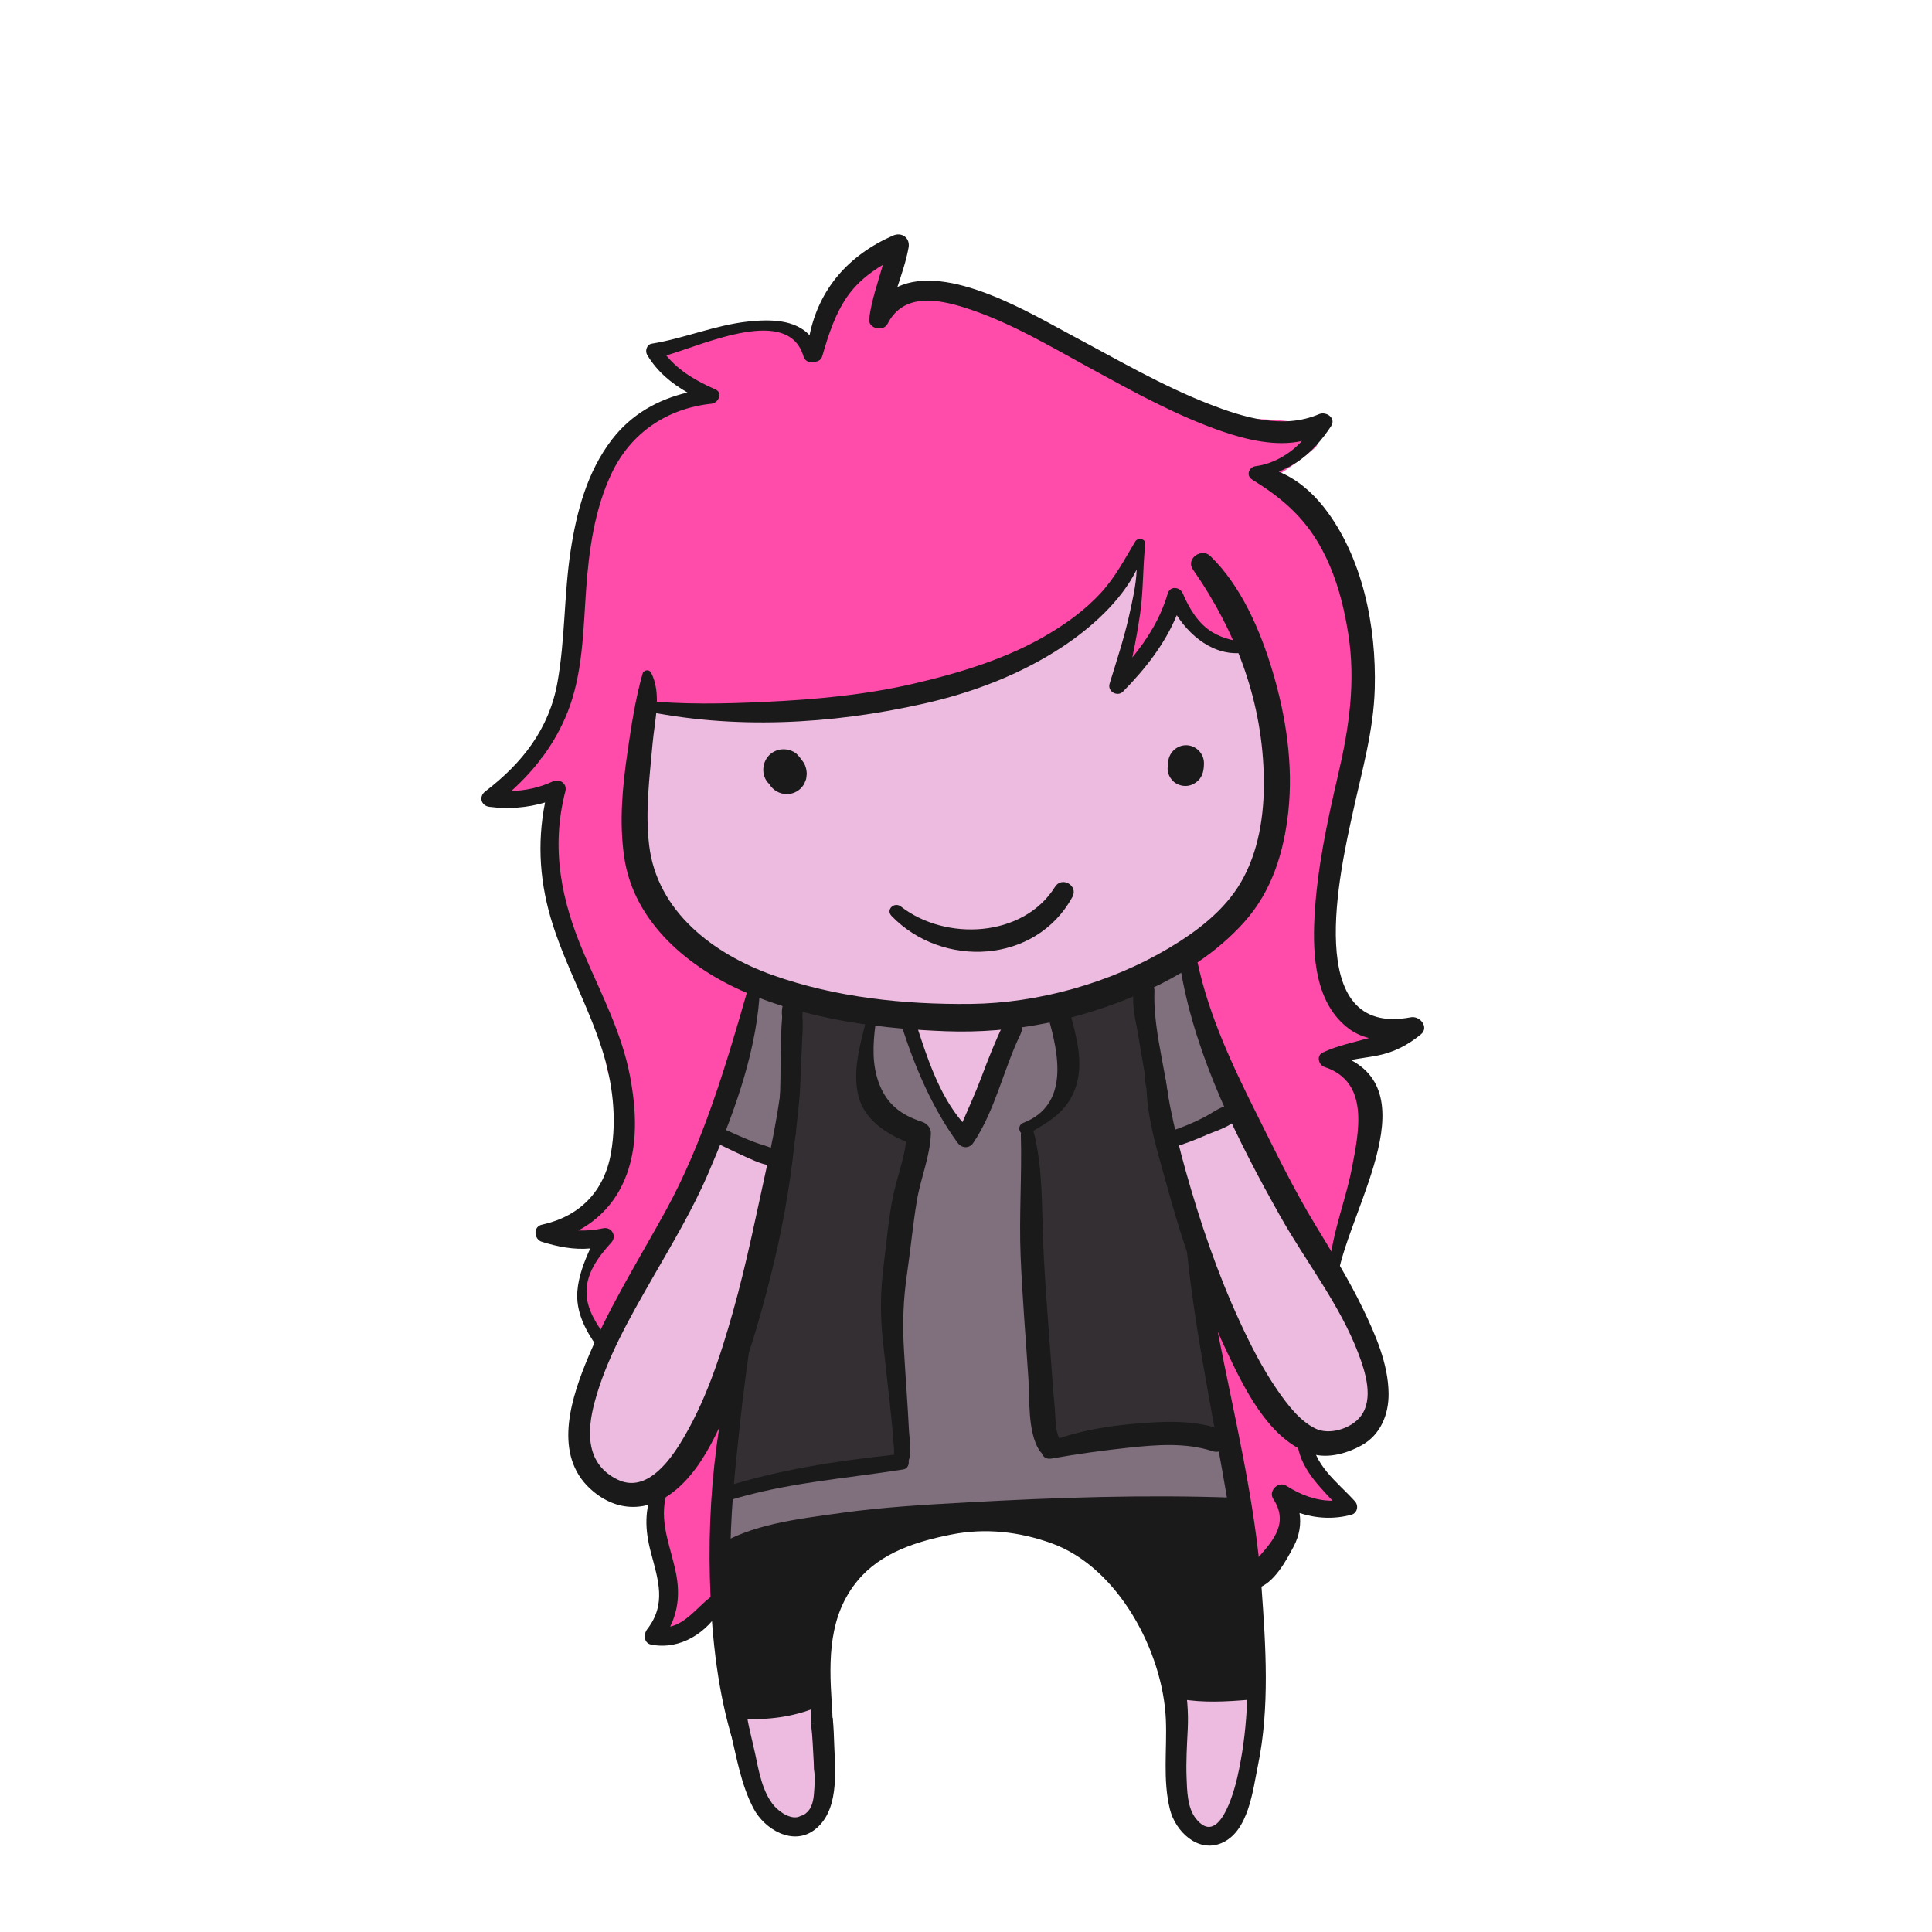 <!DOCTYPE svg PUBLIC "-//W3C//DTD SVG 1.1//EN" "http://www.w3.org/Graphics/SVG/1.1/DTD/svg11.dtd"><svg version="1.1" id="Layer_1" xmlns="http://www.w3.org/2000/svg" xmlns:xlink="http://www.w3.org/1999/xlink" x="0px" y="0px" width="600px" height="600px" viewBox="0 0 600 600" enable-background="new 0 0 600 600" xml:space="preserve">
<path fill="#edbbe0" d="M423.801,420.873c-3.123-7.451-7.406-14.242-11.883-20.92c-0.45-5.402-4.109-10.451-6.722-15.02
	c-3.103-5.428-6.061-10.932-9.16-16.355c-2.008-3.512-4.122-7.002-6.369-10.406c-0.726-1.404-1.466-2.801-2.231-4.188
	c-0.639-1.156-1.3-2.305-1.977-3.447c-1.476-7.727-4.284-15.164-7.242-22.449c-3.982-9.816-7.964-19.648-12.066-29.413
	c-0.281-0.67-0.655-1.23-1.091-1.694c8.987-5.386,17.46-11.864,24.782-19.078c1.072-1.056,2.045-2.162,2.967-3.292
	c0.111-0.267,0.226-0.531,0.325-0.807c1.227-3.325,2.337-6.708,3.101-10.173c1.571-7.154,2.25-14.434,2.172-21.758
	c-0.084-7.896-0.628-15.782-1.226-23.665c-1.823-4.474-4.151-8.715-7.062-12.489c-0.062-0.276-0.123-0.554-0.186-0.827
	c-1.564-7.039-4.754-13.344-9.145-19.003c-0.056-0.071-0.117-0.137-0.172-0.208c-2.382-8.318-10.63-14.582-16.632-20.457
	c-7.003-6.855-13.012-12.084-22.597-14.933c-4.52-1.344-9.216-2.105-13.947-2.625c-6.475-2.355-13.062-4.392-19.86-5.283
	c-6.486-2.721-13.351-4.15-20.609-2.809c-5.467,1.01-9.317,4.636-13.401,7.917c-0.292,0.096-0.584,0.192-0.875,0.289
	c-17.29,3.257-32.859,9.624-46.644,21.301c-6.962,5.897-12.92,13.156-17.393,21.1c-3.657,6.496-5.297,12.704-4.642,19.477
	c-1.574,4.415-2.755,9.008-3.465,13.748c-0.814,5.435-1.266,10.739-0.802,16.22c0.108,1.279,0.242,2.556,0.386,3.832
	c-1.83,1.036-3.233,2.718-3.632,5.045c-0.43,2.508-0.475,5.374,0.213,7.876c0.152,0.553,0.367,1.036,0.607,1.492
	c1.43,9.652,4.692,18.406,11.236,26.507c7.347,9.096,18.076,14.842,28.69,19.21c0.029,0.012,0.059,0.021,0.088,0.034
	c-1.368,0.86-2.382,2.319-2.494,4.378c-1.26,23.15-11.254,45.09-21.069,65.748c-3.721,7.83-7.92,15.43-11.858,23.164
	c-4.726,5.562-9.113,12.045-11.521,18.898c-0.37,1.057-0.744,2.119-1.105,3.189c-1.89,2.854-3.418,5.809-4.408,8.906
	c-4.625,10.516-7.223,23.104,0.622,31.096c5.346,5.445,14.127,4.84,20.079,0.922c6.616-4.354,10.705-11.771,14.03-18.732
	c3.462-7.25,6.529-14.717,9.364-22.326c-0.266,4.227-0.333,8.461-0.304,12.701c-0.825,0.812-1.383,1.956-1.44,3.434
	c-0.021,0.555-0.054,1.106-0.089,1.66c-1.322,1.071-2.226,2.727-2.209,4.34c0.041,3.852,0.214,7.693,1.275,11.414
	c0.036,0.125,0.092,0.229,0.134,0.346c-1.11,8.152-1.98,16.33-2.131,24.566c-0.069,3.785-0.267,10.729,1.221,16.338
	c-0.004,2.68,0.061,5.361,0.214,8.039c-2.464,23.736,0.102,50.547,17.639,66.23c4.001,2.695,11.005,0.191,11.8-4.799
	c1.661-10.43,1.964-20.826,1.845-31.367c-0.104-9.206-0.607-18.639,0.803-27.771c1.703-11.031,9.644-18.137,17.381-25.342
	c4.017-1.4,8.021-2.859,12.045-4.232c8.378-1.752,16.831-2.855,25.435-2.727c8.824,0.133,17.578,1.938,25.438,5.922
	c2.105,3.946,4.421,7.826,7.822,11.338c4.146,4.283,8.866,7.029,12.71,10.969c2.49,6.656,3.105,13.746,3.396,20.898
	c0.011,0.025,0.021,0.051,0.031,0.076c2.307,6.102,2.979,12.654,3.536,19.111c0.618,7.158,0.756,14.504,2.789,21.449
	c0.697,2.391,1.55,4.764,2.753,6.949c4.089,2.664,10.11,0.869,11.726-4.354c5.771-18.686,7.737-37.979,7.438-57.504
	c-0.301-19.527-4.116-38.236-7.354-57.389c-2.857-16.92-4.251-34.367-7.313-51.297c1.521,3.188,3.157,6.314,4.947,9.377
	c2.388,4.08,4.561,9.1,7.975,12.58l0.041,0.062c0.067,0.867,0.29,1.764,0.712,2.676c0.535,1.156,1.127,2.27,1.745,3.361
	c1.65,3.66,4.318,7.914,7.593,11.631c0.331,0.527,0.67,1.156,0.698,1.443c0.433,4.371,4.512,6.305,7.824,5.709
	c4.146,2.297,8.594,3.025,12.854,0.865c1.464-0.549,2.82-1.479,3.841-2.801C428.681,436.451,426.613,427.584,423.801,420.873z
	 M360.48,346.246c-0.004-0.553,0.016-1.105,0.002-1.658c0.062,0.049,0.134,0.082,0.196,0.127c0.034,0.525,0.095,1.059,0.163,1.596
	C360.725,346.285,360.601,346.27,360.48,346.246z M367.413,367.807c-0.74-1.881-1.55-3.738-2.396-5.586
	c0.257,0.266,0.506,0.533,0.747,0.807c0.543,1.488,1.104,2.973,1.688,4.441C367.436,367.582,367.428,367.695,367.413,367.807z"></path>

<path fill="#ff4cab" d="M413.708,464.292c-3.141-3.694-6.352-7.384-9.028-11.42c0.266-0.886,0.196-1.864-0.388-2.796
	c-1.461-2.331-2.215-4.354-5.254-4.843c-0.128-0.021-0.256-0.026-0.383-0.036c-0.202-1.07-0.357-2.144-0.468-3.197
	c-0.348-3.305-3.261-4.586-5.562-3.819c-3.258-7.314-6.845-14.552-9.512-21.983c0.033-0.728,0.046-1.454-0.006-2.194
	c-0.162-2.301-1.75-4.022-4.111-4.111c-0.333-0.013-0.667-0.021-1-0.034c-2.786-0.104-4.598,2.717-4,5.251
	c2.297,9.741,6.573,19.222,10.038,28.843c-1.533,1.031-2.509,2.912-1.997,5.422c1.474,7.227,2.797,14.381,5.498,21.163
	c0.186,2.44,0.259,4.888,0.241,7.299c-0.036,1.391-0.088,2.78-0.114,4.171c-0.133,7.016,9.954,6.681,10.668,0
	c0.174-1.633,0.267-3.244,0.293-4.838c1.161-1.021,1.99-2.469,2.123-4.162c0.199-2.535,0.178-5.019-0.012-7.464
	c2.562,2.271,5.61,4.069,9.241,5.156C413.902,471.866,416.055,467.054,413.708,464.292z"></path>
<path fill="#ff4cab" d="M422.718,326.131c0.294-0.093,0.528-0.244,0.732-0.418c0.255,0.059,0.501,0.13,0.759,0.182
	c3.225,0.645,5.394-3.733,2.305-5.483c-4.975-2.818-10.194-6.253-13.314-11.163c-2.634-4.146-2.691-9.75-2.479-14.507
	c0.256-5.677,1.765-11.291,3.194-16.761c1.421-5.428,4.561-12.759,3.183-18.305c-0.252-1.014-0.855-1.893-1.648-2.58
	c1.027-2.847,1.717-5.856,2.383-8.708c1.554-6.658,2.492-13.422,3.294-20.208c1.378-11.66,3.756-18.859,1.625-30.429
	c-1.82-9.889-3.824-20.941-10-28.75c-2.498-4.424-10.2-11.956-12.5-14.25c-2.116-2.111-5.003-3.306-7.413-4.948
	c5.528-2.864,10.53-6.552,15.389-10.581c2.499-2.072,1.268-7.091-2.009-7.61c-6.977-1.107-13.776-1.556-20.854-1.582
	c-1.974-0.007-4.826,0.103-7.409,0.751c-0.545-0.69-1.2-1.317-1.967-1.845c-5.497-3.788-12.229-6.105-18.361-8.676
	c-6.762-2.835-13.639-5.4-20.362-8.321c-9.457-4.109-18.265-9.391-27.604-13.722c-7.549-3.499-15.731-7.036-24.243-6.345
	c-5.666,0.46-10.078,2.997-13.376,6.765c0.096-4.891,0.858-9.765,2.329-14.433c1.527-4.851-5.99-8.11-8.263-3.483
	c-3.556,7.238-10.298,12.322-13.302,19.896c-0.759,1.914-1.299,3.83-1.549,5.782c-0.261-0.19-0.522-0.38-0.783-0.567
	c-0.421-0.559-0.989-1.07-1.73-1.501c-1.685-0.98-3.263-2.109-4.948-3.089c-2.04-1.188-3.926-1.032-5.357-0.148
	c-1.001-0.667-2.27-1.017-3.728-0.809c-4.718,0.671-9.405,1.751-14.038,2.861c-1.216,0.292-2.087,0.93-2.679,1.735
	c-2.402,0.278-4.771,0.451-6.982,0.525c-1.893,0.063-3.147,1.587-3.464,3.209c-2.57-0.382-4.475,3.08-1.813,4.574
	c2.162,1.172,4.369,2.189,6.529,3.287c1.333,0.949,2.562,1.927,3.938,2.75c0.522,1.083,1.052,2.162,1.589,3.238
	c-0.419,0.185-0.839,0.368-1.257,0.555c-3.055,1.368-5.902,3.106-8.587,5.074c-3.604,1.193-6.872,3.29-9.764,5.718
	c-7.265,6.1-11.154,15.838-13.755,24.685c-2.991,10.175-5.251,20.952-6.225,31.518c-0.369,4.009-0.56,7.92-0.278,11.883
	c-0.496,2.478-0.824,5.018-1.457,7.447c-0.916,3.513-2.218,6.927-3.5,10.318c-2.016,5.333-3.842,10.429-4.776,15.907
	c-3.104,2.726-6.902,5.253-10.428,5.862c-1.503,0.259-2.051,1.416-1.906,2.572c-0.146,1.156,0.403,2.312,1.906,2.572
	c3.067,0.529,5.945,0.087,8.628-1.028c1.274,1.56,3.002,2.111,4.878,2.086c-0.476,2.273-0.792,4.626-0.876,7.122
	c-0.296,8.78,1.616,17.625,3.984,26.03c3.991,14.165,9.612,28.157,15.165,41.92c-0.987,1.244-1.583,2.854-1.528,4.799
	c0.248,8.693,6.001,16.161,6.854,24.818c0.379,3.85-1.75,8.39-3.273,11.834c-1.875,4.241-4.025,8.354-7.042,11.887
	c-0.554,0.647-0.873,1.345-1.004,2.038c-1.916,1.388-4.781,3.865-6.5,4.234c-2.021,0.435-1.421,3.322,0.465,3.438
	c1.882,0.113,3.438,1.283,5.367,1.283c1.578,0,3.347-0.489,4.759-1.166c1.229-0.588,0.414,0.368,1.53-0.368
	c-0.72,0.87,0.576,0.132-0.064,1.055c-3.573,3.03-7.329,7.609-7.413,12.398c-0.287,0.837-0.496,1.704-0.599,2.613
	c-0.598,5.256,0.946,10.385,5.743,13.155c2.541,1.472,6.938-0.344,6.489-3.724c-0.336-2.529-0.678-5.158-0.906-7.808
	c0.207-0.384,0.377-0.78,0.457-1.217c0.079-0.426,0.12-0.815,0.149-1.196c0.101-0.227,0.2-0.456,0.302-0.682
	c0.631-0.271,1.231-0.682,1.757-1.272c4.237-4.786,8.226-10.081,11.994-15.248c3.681-5.048,6.452-11.179,6.034-17.509
	c1.53-2.873,2.516-6.062,2.938-9.396c2.449-3.479,4.612-7.23,6.735-10.544c4.222-6.584,6.578-13.592,7.115-21.287
	c0.018-0.041,0.033-0.077,0.049-0.118c0.044-0.053,0.085-0.104,0.13-0.154l-0.025-0.021c0.023-0.031,0.048-0.064,0.071-0.102
	c-0.017,0.044-0.028,0.072-0.046,0.119c0.613-0.688,1.032-1.506,1.282-2.377c1.029-2.369,1.316-4.901,0.59-7.232
	c2.21-2.38,2.978-6.604,0.568-9.464c-7.479-8.876-19.062-12.292-26.856-20.602c-5.698-6.074-7.69-14.819-10.062-23.092
	c3.298-6.242,1.831-15.044,1.625-21.842c-0.019-0.633-0.05-1.265-0.076-1.897c0.711-5.716,1.333-11.403,1.503-17.166
	c0.209-0.53,0.423-1.058,0.622-1.592c14.686,4.104,31.701,1.118,46.645-0.017c19.254-1.463,39.48-4.084,57.521-11.279
	c1.522-0.607,3.024-1.256,4.518-1.928c0.645,2.34,3.296,3.938,6.229,2.643c4.491-1.985,8.64-5.556,12.645-8.396
	c4.177-2.963,8.146-6.156,11.858-9.681c3.632-3.445,6.523-6.646,8.993-11.077c1.146-2.055,2.48-4.559,3.465-7.172
	c0.791-1.02,1.561-2.057,2.312-3.104c0.286,2.594,0.605,5.195,0.752,7.767c0.022,0.982,0.051,1.965,0.077,2.944
	c-0.006,0.421,0.062,0.791,0.16,1.138c-0.296,2.149-0.646,4.256-0.968,6.233c-0.612,3.759-1.396,7.349-2.429,10.915
	c-0.613,2.001-1.267,3.977-1.945,5.915c-1.299,3.699,4.45,5.175,5.809,1.601c0.701-1.847,1.377-3.733,2.01-5.643
	c2.163-5.909,4.608-8.462,6.909-14.326c4.402,8.974,12.557,13.185,22.146,15.908c1.7,0.483,3.179-0.238,4.045-1.421
	c0.587,17.317,3.585,34.418,4.735,51.682c0.111,1.676,0.853,2.936,1.887,3.779c0.263,1.074,0.562,2.135,0.897,3.184
	c-2.452,3.855-4.146,8.849-5.818,12.535c-1.012,2.228-2.099,4.443-3.194,6.659c-4.431,5.128-9.247,10.035-12.744,15.787
	c-4.216-1.334-9.582,3.544-6.406,7.764c1.382,1.836,2.469,3.784,3.412,5.796c0.102,0.388,0.235,0.772,0.369,1.159
	c-0.279,0.58-0.384,1.304-0.197,2.179c3.402,15.938,12.367,30.2,16.772,45.892c0.804,2.863,2.748,4.254,4.883,4.555
	c2.215,5.326,4.371,10.682,6.182,16.152c0.751,2.269,2.479,3.422,4.332,3.688c0.647,1.979,1.24,3.98,1.786,6.003
	c1.34,4.964,7.79,3.363,8.337-1.128c1.097-8.99,7.308-14.688,9.082-23.502c1.609-7.988,2.695-16.596-1.334-23.666
	c-1.198-2.104-6.91-6.258-8.504-8.086c0.625-0.041,0.914-1.953,1.5-2C419.51,328.465,422.271,328.68,422.718,326.131z"></path>
<path fill="#ff4cab" d="M220.132,441.209c-1.226,3.933-2.879,7.612-4.909,11.194c-1.08,1.901-2.287,3.771-3.898,5.261
	c-1.342,1.239-3.161,1.632-4.637,2.669c-2.779,1.953-3.432,4.904-2.726,7.428c-0.125,0.643-0.207,1.312-0.195,2.048
	c0.058,3.843,0.678,7.569,1.673,11.271c0.984,3.662,2.057,7.277,2.639,11.031c0.187,1.203,1.794,2.23,1.811,3.232
	c0.039,2.325-1.496,3.974-3.085,5.458c-3.261,3.058,0.889,7.975,4.62,5.988c3.163-1.681,5.31-3.908,6.793-6.477
	c0.534,0.258,1.129,0.411,1.783,0.411c1.01,0,1.993-0.412,2.764-1.066c1.936-1.188,2.705-3.843,1.558-6.055
	c-0.006-0.015-0.01-0.021-0.016-0.03c-0.003-0.047-0.015-0.123-0.042-0.244c-0.051-0.229-0.146-0.46-0.191-0.69
	c-0.01-0.049-0.073-0.085-0.073-0.122c0-0.008,0-0.012,0-0.019c0-1.786-1.138-3.325-2.762-3.868
	c0.145-1.959,0.221-3.954,0.245-5.945c0.071-5.837,0.694-11.339,1.689-17.093c0.619-3.577,1.459-7.091,1.718-10.718
	c0.236-3.31,0.199-6.403,0.59-9.619c0.138-0.823,0.27-1.646,0.386-2.466C226.614,439.051,221.282,437.521,220.132,441.209z"></path>

<path fill="#1A1A1A" d="M287.539,470.449c-4.374-2.693-10.197,0.828-15.034,0.875c-5.924,0.057-12.027,1.521-17.88,2.598
	c-0.412,0.021-0.833,0.072-1.267,0.203c-5.154,1.225-10.521,3.777-15.271,4.029c-1.806,0.096-3.191,0.899-4.125,2.026
	c-1.596,0.004-3.148,0.011-4.622,0.066c-3.163,0.119-5.714,2.527-5.753,5.752c-0.148,12.307,4.203,24.109,4.259,36.357
	c-0.151,0.497-0.234,1.043-0.216,1.643c0.025,0.834,0.05,1.668,0.075,2.5c0.149,5.006,5.864,6.229,8.704,3.656
	c2.69-0.006,5.265-0.929,8.015-2.215c1.64-0.076,3.279-0.154,4.918-0.228c2.572-0.113,4.707-2.059,4.714-4.715
	c0.006-2.152-0.28-5.027-0.481-8.1c0.785-0.81,1.302-1.939,1.33-3.4c0.029-1.523-0.006-2.992-0.012-4.416
	c0.251-3.426,1.15-6.617,2.682-9.949c0.548-0.641,0.834-1.328,0.902-2.018c0.129-0.144,0.246-0.285,0.385-0.426
	c3.856-3.91,8.261-6.72,11.084-11.584c0.446-0.771,0.628-1.517,0.62-2.209c0.059-0.062,0.13-0.117,0.184-0.181
	c0.993-0.196,1.977-0.422,2.932-0.721c4.592-1.432,12.541-1.301,14.712-6.299C288.916,472.49,288.739,471.189,287.539,470.449z"></path>
<path fill="#1A1A1A" d="M390.257,517.369c-1.928-8.935-3.561-17.555-4.018-26.697c-0.182-3.625-0.306-7.266-1.61-10.496
	c-0.025-1.385-0.084-2.772-0.216-4.176c-0.181-1.93-1.135-3.277-2.99-3.928c-4.057-1.422-8.279-1.457-12.511-1.248
	c-2.054-0.32-4.062-0.57-5.857-0.892c-5.481-0.979-14.785-3.102-19.882,0.482c-0.101-0.061-0.192-0.125-0.295-0.184
	c-3.152-1.826-7.156-2.88-10.782-2.834c-1.312,0.016-7.803,1.117-8.971,1.728c-1.663,0.869-0.744,1.695-2.25,2.625
	c-0.851,0.524,3.229,1.833,4.198,1.593c1.123-0.276,2.604,0.834,3.699,1.133c1.559,0.429,3.087,0.878,4.624,1.39
	c3.315,1.102,6.442,3.896,8.962,6.213c5.066,4.66,10.095,12.041,12.521,18.438c2.698,7.117,4.131,16.824,10.851,21.478
	c5.15,3.565,10.596-0.262,15.516,2.305C386.136,526.852,391.409,522.709,390.257,517.369z"></path>

<path fill="#806f7c" d="M382.632,457.322c-0.164-0.25-0.313-0.502-0.469-0.752c1.394-1.848,1.932-4.223,0.854-6.824
	c-0.919-2.221-1.898-4.43-2.894-6.637c-0.085-6.662-1.612-14.125-4.146-20.684c-0.168-0.643-0.326-1.287-0.522-1.924
	c-0.216-0.701-0.572-1.234-1-1.648c-0.443-0.941-0.91-1.854-1.396-2.73c-0.009-0.084-0.021-0.168-0.026-0.252
	c-0.188-1.908-0.424-3.816-0.676-5.723c0.022-4.271-0.899-9.076-1.878-13.08c-1.51-10.771-4.306-21.627-7.834-31.941
	c-0.007-0.162-0.016-0.322-0.021-0.484c-0.11-2.99-0.057-6.037,0.024-9.104c1.312-0.105,2.607-0.719,3.696-2.029
	c2.969-3.574,9.188-5.455,13.116-8.02c3.418-2.229,3.299-7.424-0.323-9.152c0.239-3.994-1.795-8.771-2.769-12.304
	c-1.119-4.062-2.996-8.304-5.523-11.847c-0.478-3.338-1.163-6.625-2.622-9.459c-1.522-2.958-4.769-2.733-6.729-0.979
	c-3.157-0.936-5.496-0.249-9.371,3.251c-0.093,0.308-0.125-0.625-1.5,1.25c-2.75,2-6.454,3.129-7.875,4.375
	c-5.375,2.125-6.232,1.653-11.792,3.979c-0.356,0.147-8.891,0.838-9.208,1.021c-6.522-1.062-4.305-0.062-7.124,6.999
	c-1.737,4.352-3.443,10.043-4.875,14.5c-0.668,2.08-1.372,2.769-2.25,4.625c-0.052,0.072-0.2,2.299-0.25,2.375
	c-2.021,3.104-3.337,4.751-4.629,8.468c-1.176,0.004-2.438,0.39-3.597,0.423c-0.12,0.004-0.241,0-0.361,0.002
	c-3.539-8.141-7.337-16.72-12.306-24.199c-1.9-4.049-3.987-8.086-7.146-11.186c-0.952-0.934-1.985-1.279-2.954-1.23
	c-1.699-0.729-3.564-1.146-5.416-1.562c-6.125-1.379-12.588-1.376-18.768-2.531c-1.669-0.574-3.422-0.968-5.29-1.354
	c-0.424-0.146-0.832-0.244-1.23-0.318c-1.502-2.104-3.479-3.834-6.12-4.913c-2.628-1.074-5.321,0.764-6.777,2.758
	c-2.897,3.969-2.465,8.274-1.534,12.61c-1.426,6.25-2.699,12.541-4.019,18.813c-0.652,0.752-1.059,1.779-1.022,3.104
	c-0.135,1.076-0.246,2.141-0.32,3.213c-1.348,1.355-2.045,3.482-1.049,5.408c1.623,3.139,5.153,5.229,9.055,6.729
	c2.236,2.75,6.031,4.023,9.249,3.277c-0.028,0.24-0.056,0.48-0.085,0.719c-1.596,8.604-3.799,17.104-4.156,25.898
	c-1.291,4.893-2.709,9.742-3.599,14.699c-1.566,8.719-3.367,17.395-4.897,26.119c-1.636,9.324-2.3,18.803-3.633,28.164
	c-1.612,2.307-2.036,5.408-1.37,8.113c-0.547,2.729-1.193,5.439-1.982,8.129c-1.797,6.131,7.927,10.514,10.509,4.432
	c0.147-0.35,0.275-0.699,0.416-1.047c4.439-1.193,9.32-0.826,13.786-2.312c0.808-0.268,1.502-0.676,2.085-1.18
	c14.479-1.438,28.886-3.402,43.399-4.727c1.829-0.166,3.656-0.324,5.482-0.486c8.479-0.037,17.03-1.197,25.701-1.379
	c8.201-0.176,16.354,1.209,24.54,1.49c9.041,0.312,18.083-0.012,27.125,0.021C381.661,468.307,385.694,462.01,382.632,457.322z"></path>

<path fill="rgba(26,26,26,0.5)"  d="M380.666,439c-1.588-12.568-3.653-25.121-6.02-37.568
	c-2.431-12.787-5.257-26.231-11.288-37.865c-0.544-1.049-1.229-1.791-1.989-2.274c-0.492-3.226-0.991-6.449-1.487-9.674
	c-1.99-12.95-1.543-26.207-4.479-39.013c-0.689-3.006-3.735-4.106-6.457-3.666c-6.27,1.017-17.9,1.61-19.73,9.604
	c-0.938,4.094-0.316,8.704-0.432,12.87c-0.068,2.524,0.461,5.144,0.518,7.685c0.041,1.81-0.063,3.613-0.167,5.42
	c-2.774,2.174-5.791,3.86-8.859,5.592c-2.412,1.359-3.21,4.598-1.825,6.961c0.146,0.248,0.313,0.457,0.482,0.666
	c0.628,1.281,1.828,2.246,3.598,2.334c-0.748,0.992-1.163,2.254-0.929,3.602c0.265,1.51,0.488,2.992,0.616,4.475
	c-0.024,0.556-0.05,1.109-0.072,1.664c-0.323,0.621-0.521,1.345-0.503,2.191c0.263,11.611,1.669,22.857,3.132,34.375
	c0.744,5.875,1.3,11.752,1.334,17.676c0.031,5.4-0.828,10.57-1.17,15.869c-0.904,2.75,0.154,6.353,3.475,7.267
	c0.155,0.043,0.311,0.086,0.465,0.129c1.774,0.487,3.523,0.03,4.867-1.041c12.15-4.097,24.747-2.498,37.284-4.164
	c0.186,0.217,0.353,0.448,0.548,0.655C374.448,446.055,381.249,443.619,380.666,439z"></path>
<path fill="rgba(26,26,26,0.5)"  d="M282.775,356.775c0.743-4.58-1.814-7.965-6.436-8.449
	c-4.867-0.51-5.414-1.637-6.27-6.393c-0.788-4.388-0.643-8.996-0.778-13.435c-0.04-1.291-0.452-2.415-1.103-3.347
	c1.08-0.866,1.802-2.112,1.65-3.653c-0.091-0.931-0.209-1.856-0.359-2.778c-0.334-2.052-2.679-3.574-4.641-3.533
	c-1.6,0.033-4.018-1.701-5.633-2.197c-2.306-0.707-4.852-0.338-6.863,0.896c-2.12-0.507-4.457,0.424-5.085,2.891
	c-0.007,0.031-0.015,0.062-0.023,0.093c-0.352,1.383-0.023,2.685,0.779,3.713c-0.271,1.158-0.471,2.368-0.72,3.608
	c-4.813,8.037-3.797,18.752-2.371,27.716c0.097,0.61,0.266,1.155,0.481,1.651c-0.474,3-0.982,5.992-1.45,8.972
	c-0.906,5.774-1.658,11.577-2.042,17.413c-4.051,4.812-6.446,10.343-8.295,16.65c-1.051,3.584-1.776,7.156-2.367,10.84
	c-0.725,4.517-2.341,9.128-0.884,13.628c0.142,0.438,0.325,0.846,0.525,1.237c-0.512,2.597-0.999,5.199-1.509,7.799
	c-1.662,8.472-4.405,16.431-3.761,24.994c-0.396,0.938-0.735,1.886-0.502,1.525c-1.874,2.881,1.191,6.188,4.212,5.479
	c5.596-1.311,11.009-3.258,16.455-5.084c0.465,0.201,0.979,0.354,1.554,0.425c4.296,0.534,8.472,0.35,12.777-0.048
	c4.132-0.381,8.98-0.7,12.499-3.141c0.28-0.195,0.527-0.404,0.758-0.619c1.761,0.74,3.829,0.588,5.223-0.873
	c2.586-2.711,1.643-5.194,0.646-8.481c-0.287-0.945-0.581-1.89-0.876-2.832c0.038-0.088,0.086-0.16,0.121-0.248
	c2.65-6.621,1.521-15.185,0.419-22.051c-1.142-7.117-2.929-14.14-4.529-21.164c0.298-1.474,0.603-2.941,0.905-4.408
	C277.81,381.318,280.771,369.129,282.775,356.775z"></path>

<g>
	<path fill="#1A1A1A" d="M423.163,406.209c-4.354-8.998-9.647-17.508-14.821-26.045c-6.675-11.016-12.323-22.676-18.068-34.195
		c-7.579-15.195-14.788-30.41-18.365-47.083c5.307-3.607,10.229-7.754,14.488-12.512c8.616-9.622,12.323-21.681,13.7-34.318
		c1.584-14.538-0.715-29.608-4.881-43.54c-3.786-12.662-9.725-26.516-19.356-35.847c-2.726-2.64-7.691,0.871-5.398,4.166
		c13.619,19.575,21.781,41.418,22.042,65.493c0.116,10.798-1.616,22.225-7.124,31.662c-5.175,8.865-13.824,15.376-22.499,20.53
		c-18.053,10.727-40.441,17.032-61.447,17.256c-20.624,0.221-41.908-2.006-61.425-8.931c-18.381-6.521-35.912-19.696-38.407-40.287
		c-1.278-10.546,0.13-21.12,1.06-31.621c0.625-7.068,2.922-15.557-0.481-22.065c-0.591-1.13-2.3-0.809-2.627,0.343
		c-2.232,7.844-3.524,16.325-4.705,24.51c-1.56,10.814-2.579,21.583-0.999,32.452c2.96,20.365,20.157,34.565,38.075,42.176
		c-6.567,22.816-13.621,46.576-25.089,67.484c-8.674,15.812-18.322,31.035-25.067,47.836c-5.168,12.873-9.756,29.578,2.661,39.662
		c8.357,6.789,17.976,5.875,25.903-1.01c5.7-4.947,9.731-11.91,13.024-18.959c-2.392,15.482-3.315,31.02-2.899,46.678
		c0.427,16.064,1.99,32.576,6.394,48.08c0.088,0.309,0.186,0.621,0.278,0.934c1.946-0.383,3.894-0.744,5.847-1.092
		c-0.515-2.232-0.962-4.475-1.241-6.73c-0.137-0.668-0.257-1.355-0.367-2.047c-0.128-0.67-0.249-1.346-0.354-2.025
		c-3.084-13.184-3.937-26.875-4.151-40.367c-0.245-15.398,1.384-30.393,3.051-45.684c0.769-7.051,1.672-14.066,2.654-21.068
		c2.686-8.141,4.942-16.432,7.002-24.729c3.243-13.061,5.641-26.098,7.072-39.477c0.92-8.596,2.421-17.584,1.795-26.248
		c-0.233-3.229-4.739-3.211-5,0c-0.851,10.479-2.698,20.814-4.953,31.072c-3.44,15.654-6.532,31.389-10.891,46.826
		c-3.961,14.027-8.635,28.33-16.361,40.789c-4.136,6.672-11.081,15.242-19.383,11.244c-9.81-4.725-9.703-14.648-7.208-23.992
		c3.624-13.572,10.888-26.197,17.817-38.305c6.196-10.826,12.52-21.279,17.458-32.762c7.374-17.148,14.464-35.773,15.913-54.537
		c18.371,7.039,38.378,9.604,57.929,10.332c20.947,0.779,41.149-3.383,60.372-11.703c4.333-1.875,8.605-4.021,12.712-6.454
		c4.708,26.616,17.62,52.239,30.732,75.567c8.06,14.34,18.437,27.264,24.331,42.795c2.127,5.604,4.82,14.037,0.649,19.414
		c-2.971,3.828-9.704,5.881-13.994,3.797c-4.979-2.42-8.774-7.521-11.845-11.947c-4.644-6.691-8.348-14.037-11.753-21.416
		c-6.929-15.02-12.276-30.824-16.742-46.734c-1.86-6.627-3.509-13.32-4.851-20.072c-0.531-2.67-0.986-5.354-1.355-8.051
		c-0.29-2.113-1.438-4.203-1.895-6.328c-0.356-1.662-3.039-1.691-3.375,0c-2.537,12.783,2.379,26.979,5.718,39.299
		c1.858,6.855,3.914,13.68,6.184,20.432c2.729,26.465,8.467,52.533,12.82,78.762c4.628,27.883,9.206,56.408,2.769,84.443
		c-1.034,4.504-5.738,21.914-12.935,12.596c-2.579-3.34-2.64-8.588-2.798-12.59c-0.199-5.041,0.126-10.102,0.363-15.133
		c0.976-20.656-8.709-43.875-24.867-56.836c-20.366-16.336-51.502-15.779-72.273-0.607c-11.505,8.402-17.736,19.145-19.38,33.361
		c-0.845,7.305-0.447,14.984-0.459,22.598c2.242-0.23,4.486-0.436,6.729-0.592c-0.076-2.055-0.188-4.109-0.323-6.158
		c-0.882-13.418-0.973-27.004,8.108-37.893c7.24-8.68,18.27-12.104,28.976-14.236c10.63-2.117,21.176-0.918,31.281,2.738
		c20.622,7.461,34.548,33.715,35.415,54.77c0.384,9.297-1.01,18.672,1.259,27.828c1.666,6.721,8.573,13.586,15.977,10.496
		c8.469-3.535,9.771-16.455,11.369-24.191c3.69-17.863,2.419-36.975,1.12-55.023c-1.938-26.941-8.469-53.164-13.624-79.623
		c0.935,2.117,1.896,4.223,2.887,6.312c5.307,11.189,12.634,26.344,24.966,31.203c5.557,2.189,11.771,0.566,16.828-2.223
		c5.909-3.26,8.457-9.617,8.388-16.096C431.141,423.492,427.124,414.395,423.163,406.209z"></path>
	<path fill="#1A1A1A" d="M259.09,542.25c-0.115-2.881-0.161-5.869-0.5-8.75c-1.932,0.396-4.771,1.654-6.706,1.951
		c0.531,4.338,0.581,8.049,0.831,11.924c0.034,0.531,0.054,1.225,0.056,2.006c0.435,2.518,0.191,5.445,0.009,7.703
		c-0.161,1.986-0.639,4.543-2.324,5.883c-0.469,0.479-1.115,0.82-1.802,0.982c-2.66,1.51-6.459-1.125-8.111-2.979
		c-3.825-4.291-4.924-11.176-6.068-16.531c-0.54-2.527-1.193-5.057-1.756-7.598c-1.612-0.342-4.28,0.416-5.899,0.92
		c1.993,8.107,3.265,16.42,7.205,23.895c3.387,6.426,12.128,11.682,18.86,6.672C260.585,562.598,259.422,550.533,259.09,542.25z"></path>
</g>

<path fill="#1A1A1A" d="M368.34,231.438c-3.034,0-5.561,2.53-5.562,5.562c0,0.102-0.003,0.203-0.004,0.305
	c-0.068,0.314-0.129,0.639-0.158,1.169c-0.08,1.42,0.576,3.067,1.641,4.021c-0.006-0.008-0.013-0.016-0.019-0.024
	c0.288,0.369,0.693,0.664,1.108,0.864c0.861,0.5,1.791,0.751,2.788,0.754c1.519,0,2.801-0.616,3.905-1.618
	c1.539-1.395,1.862-3.516,1.863-5.472C373.904,233.968,371.37,231.438,368.34,231.438z"></path>
<path fill="#1A1A1A" d="M250.533,240.125c-0.079-1.503-0.512-2.865-1.472-4.001c-0.371-0.564-0.827-1.081-1.258-1.586
	c-1.038-1.222-2.91-1.849-4.463-1.849c-1.667,0-3.285,0.67-4.463,1.849c-2.366,2.365-2.521,6.584,0,8.927
	c0.012,0.011,0.021,0.024,0.032,0.035c1.14,1.926,3.167,3.081,5.411,3.125c1.121-0.003,2.166-0.286,3.135-0.848
	c0.933-0.552,1.676-1.295,2.228-2.229c0.739-1.722,0.669-1.26,0.855-3.151C250.546,240.306,250.538,240.215,250.533,240.125z"></path>

<path fill="#1A1A1A" d="M388.349,199.734c-4.211-0.59-8.13-1.161-11.837-3.396c-4.349-2.622-7.234-7.429-9.154-11.988
	c-0.891-2.117-3.973-2.524-4.715,0c-2.204,7.495-6.158,13.951-10.996,19.831c0.96-4.526,1.783-9.083,2.437-13.654
	c1.024-7.166,0.8-14.359,1.586-21.526c0.189-1.729-2.315-2.166-3.109-0.842c-3.377,5.631-6.222,11.12-10.716,16.006
	c-4.544,4.94-9.97,8.956-15.69,12.42c-12.83,7.768-27.62,12.27-42.136,15.668c-15.199,3.558-30.625,4.977-46.181,5.714
	c-12.954,0.613-25.913,0.9-38.836-0.466c-1.69-0.179-2.037,2.595-0.399,2.946c29.054,6.236,59.527,4.564,88.382-1.945
	c15.142-3.416,29.933-9.034,42.931-17.61c8.616-5.686,18.24-14.11,23.093-24.032c-0.186,4.911-1.352,9.855-2.416,14.596
	c-1.589,7.08-3.897,13.947-6,20.881c-0.731,2.413,2.442,4.191,4.176,2.431c6.907-7.015,12.948-14.698,16.682-23.719
	c4.967,7.706,13.451,13.745,22.9,11.218C389.517,201.954,389.688,199.922,388.349,199.734z"></path>
<path fill="#1A1A1A" d="M438.153,315.928c-34.021,6.512-21.896-45.863-17.976-63.772c2.794-12.766,6.412-25.164,6.771-38.323
	c0.524-19.167-3.714-40.861-15.756-56.247c-3.729-4.765-8.522-8.861-14.06-11.095c2.006-0.866,3.969-1.835,5.884-3.125
	c4.186-2.819,7.589-6.799,10.35-10.982c1.686-2.554-1.48-4.721-3.751-3.751c-11.142,4.763-23.355,1.034-34.104-3.148
	c-14.729-5.729-28.511-13.823-42.437-21.218c-12.444-6.608-38.674-22.675-54.376-15.137c1.314-4.039,2.715-8.051,3.469-12.256
	c0.536-2.992-2.118-4.901-4.828-3.711c-13.919,6.113-22.993,16.651-25.926,30.931c-4.536-4.829-12.02-5.001-19.136-4.229
	c-10.247,1.112-19.789,5.237-29.903,6.875c-1.517,0.246-2.109,2.247-1.401,3.445c3.054,5.169,7.489,8.836,12.515,11.718
	c-9.187,2.192-17.377,6.731-23.414,14.56c-7.706,9.993-11.036,22.471-12.892,34.757c-2.041,13.516-1.65,27.249-4.066,40.732
	c-2.588,14.449-10.933,25.052-22.417,33.829c-2.104,1.608-1.326,4.466,1.298,4.792c5.891,0.733,11.702,0.318,17.274-1.358
	c-2.574,12.883-1.625,25.549,2.49,38.259c4.241,13.102,11.007,25.254,15.196,38.372c3.32,10.398,4.668,21.472,2.782,32.269
	c-2.077,11.887-9.716,19.679-21.472,22.235c-2.783,0.604-2.467,4.531,0,5.303c4.802,1.503,9.996,2.546,15.037,2.063
	c-1.932,4.215-3.607,8.621-3.993,13.16c-0.544,6.401,2.4,12.082,5.96,17.135c1.485,2.106,4.985,0.034,3.454-2.02
	c-2.986-4.003-6.238-8.712-6.555-13.836c-0.403-6.517,3.571-11.75,7.693-16.289c1.809-1.992,0.038-4.969-2.566-4.408
	c-2.661,0.573-5.194,0.772-7.699,0.684c6.302-3.361,11.312-8.616,14.306-15.6c4.399-10.262,3.759-21.877,1.693-32.615
	c-2.536-13.184-8.895-25.326-14.154-37.56c-7.126-16.577-10.466-32.857-5.865-50.655c0.625-2.418-1.858-3.993-3.931-3.021
	c-4.106,1.925-8.467,2.824-12.902,2.996c7.632-6.875,13.713-14.886,17.574-24.675c4.707-11.936,4.802-25.388,5.708-38.011
	c0.876-12.223,2.62-24.907,7.944-36.069c5.984-12.545,17.261-20.12,31.026-21.556c2.054-0.214,3.609-3.368,1.199-4.426
	c-5.902-2.59-11.256-5.656-15.28-10.546c12.679-3.815,38.008-15.463,42.61,0.278c0.47,1.606,1.995,2.036,3.254,1.668
	c1.079,0.05,2.215-0.493,2.568-1.702c1.925-6.607,3.958-13.123,7.957-18.801c2.813-3.995,6.688-7.092,10.886-9.613
	c-1.565,5.543-3.542,10.97-4.268,16.766c-0.384,3.067,4.403,4.157,5.729,1.552c4.89-9.616,15.548-7.701,24.22-4.928
	c13.737,4.392,26.471,12.05,39.066,18.924c13.191,7.199,26.489,14.571,40.744,19.474c7.469,2.568,16.612,4.732,24.645,2.938
	c-3.732,4.133-9.159,7.165-14.329,7.804c-2.113,0.261-3.171,2.904-1.129,4.167c8.254,5.101,14.99,10.592,20.133,18.994
	c5.322,8.697,8.13,18.816,9.706,28.813c2.382,15.102,0.253,29.358-3.166,44.007c-3.39,14.521-6.538,29.229-7.317,44.159
	c-0.627,12.009,0.247,26.854,10.773,34.629c1.867,1.379,3.95,2.282,6.142,2.83c-4.823,1.389-9.849,2.355-14.375,4.526
	c-2.038,0.978-1.262,3.858,0.584,4.467c14.096,4.653,10.628,20.222,8.5,31.389c-2.271,11.919-8.212,24.956-6.851,37.255
	c0.14,1.26,1.94,1.313,2,0c0.882-19.415,28.591-58.13,4.539-70.811c2.76-0.541,5.547-0.838,8.448-1.426
	c5.062-1.024,9.287-3.257,13.266-6.511C443.951,319.045,440.965,315.39,438.153,315.928z"></path>
<path fill="#1A1A1A" d="M220.276,496.276c-3.992,3.256-7.298,7.764-12.158,8.89c2.557-5.152,3.015-10.646,1.8-16.694
	c-1.707-8.501-5.477-16.093-2.809-24.891c0.708-2.336-2.962-3.969-3.998-1.686c-3.091,6.815-2.856,13.119-0.971,20.228
	c2.279,8.591,4.889,16.067-1.156,23.861c-1.181,1.523-1.085,4.312,1.258,4.765c9.066,1.753,17.425-3.716,21.862-11.519
	C225.55,496.688,222.344,494.59,220.276,496.276z"></path>
<path fill="#1A1A1A" d="M420.776,466.224c-5.519-6.089-13.042-11.306-13.464-20.224c-0.141-2.965-4.724-2.99-4.625,0
	c0.289,8.754,5.698,14.227,11.166,20.061c-5.099,0.018-9.922-1.792-14.35-4.633c-2.489-1.597-5.697,1.582-4.076,4.076
	c3.634,5.589,2.016,10.002-1.842,14.896c-2.464,3.126-6.27,6.23-5.898,10.6c0.12,1.409,1.399,2.745,2.928,2.229
	c5.118-1.727,8.748-8.401,11.133-12.925c1.813-3.438,2.385-6.983,1.836-10.426c5.155,1.692,10.64,2.006,16.084,0.544
	C421.564,469.913,422.021,467.597,420.776,466.224z"></path>

<path fill="#1A1A1A" d="M251.542,524.607c-6.979,1.391-13.462,3.814-20.703,3.705c-3.517-0.053-3.394,5.07,0,5.375
	c7.195,0.646,15.603-0.551,22.297-3.295C256.665,528.947,255.413,523.836,251.542,524.607z"></path>
<path fill="#1A1A1A" d="M387.84,521.125c-6.831,0.463-13.666,0.693-20.5,0.125c-3.639-0.301-4.472,5.768-0.864,6.385
	c7.163,1.225,14.156,0.85,21.364,0.24C392.13,527.514,392.205,520.83,387.84,521.125z"></path>

<path fill="#1A1A1A" d="M327.642,275.423c-9.846,15.755-33.91,16.953-47.843,6.119c-2.041-1.587-4.82,0.949-2.917,2.917
	c15.838,16.375,44.78,14.921,56.156-5.881C334.977,275.033,329.775,272.008,327.642,275.423z"></path>

<path fill="#1A1A1A" d="M383.34,465.125c-27.6-0.998-55.169-0.076-82.732,1.443c-13.215,0.729-26.644,1.487-39.751,3.338
	c-12.703,1.793-27.857,3.424-38.799,10.608c-0.472,0.31-0.285,1.021,0.284,1.048c12.646,0.573,25.742-3.863,38.178-5.849
	c14.006-2.235,27.766-4.192,41.947-4.93c26.947-1.398,53.944,1.117,80.875,2.09C388.34,473.057,388.322,465.305,383.34,465.125z"></path>
<path fill="#1A1A1A" d="M284.741,372.885c1.181-7.098,4.098-13.594,4.349-20.885c0.06-1.717-1.198-3.109-2.753-3.615
	c-6.393-2.084-10.714-5.281-13.212-11.576c-2.4-6.047-2.043-12.513-1.223-18.809c0.231-1.771-2.651-2.09-3.069-0.415
	c-1.86,7.472-4.191,15.478-2.146,23.13c1.843,6.898,8.324,11.254,14.701,13.824c-0.666,5.568-2.721,10.855-3.904,16.346
	c-1.52,7.049-2.076,14.457-2.999,21.609c-1.063,8.234-1.165,15.781-0.301,23.955c0.832,7.858,1.802,15.705,2.606,23.567
	c0.335,3.273,0.652,6.552,0.857,9.837c0.035,0.561-0.019,1.268-0.006,1.94c-17.785,1.896-35.848,4.644-52.883,10.096
	c-2.675,0.857-1.538,5.068,1.163,4.22c17.895-5.621,36.168-6.853,54.567-9.759c1.375-0.219,1.886-1.522,1.701-2.717
	c1.012-2.653,0.194-7.471,0.118-9.024c-0.418-8.439-1.078-16.867-1.57-25.304c-0.486-8.338-0.25-15.616,0.976-23.938
	C282.814,387.887,283.501,380.344,284.741,372.885z"></path>
<path fill="#1A1A1A" d="M378.46,443.678c-8.356-2.787-17.731-2.248-26.37-1.489c-7.858,0.688-15.65,1.979-23.126,4.469
	c-1.354-2.474-1.129-6.498-1.391-9.238c-0.479-5-0.823-10.004-1.193-15.014c-0.886-12.011-1.884-24.008-2.396-36.041
	c-0.48-11.316-0.104-23.529-2.891-34.554c-0.057-0.223-0.148-0.412-0.258-0.584c5.949-3.438,10.879-6.627,13.252-13.643
	c2.561-7.564,0.136-16.139-1.935-23.498c-1.198-4.261-7.869-2.438-6.629,1.828c3.349,11.518,6.554,27.227-7.685,32.779
	c-1.587,0.617-1.549,2.281-0.744,3.154c-0.036,0.159-0.06,0.327-0.055,0.512c0.365,12.563-0.588,25.146-0.073,37.742
	c0.521,12.7,1.595,25.374,2.416,38.059c0.433,6.666-0.264,16.272,3.324,22.17c0.227,0.373,0.492,0.658,0.771,0.904
	c0.334,1.129,1.425,2.024,3.04,1.735c7.989-1.428,16.118-2.539,24.188-3.397c8.384-0.894,17.696-1.613,25.823,1.098
	C380.98,452.154,382.872,445.15,378.46,443.678z"></path>
<path fill="#1A1A1A" d="M249.177,315.725c0.152-2.162,0.323-4.373-0.557-6.266c-0.496-1.066-1.892-1.203-2.822-0.738
	c-0.843,0.42-1.411,1.004-1.806,1.688c-0.168,0.146-0.322,0.318-0.434,0.551c-0.753,1.557-0.833,3.25-0.657,4.986
	c-0.339,3.861-0.381,7.803-0.454,11.671c-0.092,4.935,0.015,9.927-0.366,14.846c-0.361,4.655-3.012,10.2-0.362,14.485
	c0.652,1.055,2.045,1.211,2.945,0.379c3.039-2.812,2.62-7.084,2.552-10.979c-0.041-2.312,0.193-4.617,0.483-6.921
	c0.362-0.321,0.613-0.797,0.64-1.428c0.207-4.897,0.618-9.784,0.753-14.687C249.153,321.133,249.473,318.292,249.177,315.725z"></path>
<path fill="#1A1A1A" d="M359.791,323.088c-0.049-0.293-0.106-0.582-0.156-0.875c-0.724-4.82-1.299-9.641-1.106-14.463
	c0.023-0.624-0.144-1.132-0.426-1.531c-0.005-0.406-0.015-0.812-0.013-1.219c0.014-3.551-5.616-3.541-5.5,0
	c0.018,0.518,0.06,1.029,0.085,1.545c-1.854,3.469,0.243,11.441,0.66,13.975c0.696,4.238,1.391,8.52,2.171,12.781
	c0.046,1.69,0.118,3.336,0.688,5.016c0.073,0.218,0.217,0.394,0.386,0.533c0.406,1.965,0.838,3.92,1.309,5.857
	c0.704,2.898,5.521,2.332,5.268-0.713C362.571,336.994,360.944,330.01,359.791,323.088z"></path>
<path fill="#1A1A1A" d="M243.489,358.852c-2.633-2.449-6.355-3.043-9.638-4.309c-3.844-1.482-7.56-3.309-11.363-4.893
	c-2.546-1.062-4.379,3.313-1.878,4.455c3.756,1.713,7.432,3.592,11.204,5.27c3.422,1.523,7.204,3.43,10.958,2.193
	C243.884,361.201,244.427,359.725,243.489,358.852z"></path>
<path fill="#1A1A1A" d="M382.84,343.25c-3.029-0.244-5.729,2.029-8.318,3.408c-3.778,2.01-7.768,3.645-11.847,4.932
	c-3.06,0.965-1.786,5.709,1.33,4.822c3.709-1.059,7.269-2.453,10.798-3.996c3.294-1.441,8.017-2.629,9.979-5.779
	C385.749,345.086,384.459,343.381,382.84,343.25z"></path>
<path fill="#1A1A1A" d="M311.695,317.955c-2.683,5.502-4.89,11.189-7.045,16.914c-1.743,4.629-3.795,9.105-5.741,13.631
	c-7.254-8.389-11.136-20.4-14.399-30.598c-0.882-2.754-5.24-1.568-4.339,1.195c4.096,12.575,9.404,25.092,17.242,35.819
	c1.273,1.744,3.601,1.856,4.854,0c6.81-10.082,9.408-22.981,14.718-33.871C318.708,317.512,313.427,314.404,311.695,317.955z"></path>

<path fill="rgba(26,26,26,0.5)"  d="M380.666,439c-1.588-12.568-3.653-25.121-6.02-37.568
	c-2.431-12.787-5.257-26.231-11.288-37.865c-0.544-1.049-1.229-1.791-1.989-2.274c-0.492-3.226-0.991-6.449-1.487-9.674
	c-1.99-12.95-1.543-26.207-4.479-39.013c-0.689-3.006-3.735-4.106-6.457-3.666c-6.27,1.017-17.9,1.61-19.73,9.604
	c-0.938,4.094-0.316,8.704-0.432,12.87c-0.068,2.524,0.461,5.144,0.518,7.685c0.041,1.81-0.063,3.613-0.167,5.42
	c-2.774,2.174-5.791,3.86-8.859,5.592c-2.412,1.359-3.21,4.598-1.825,6.961c0.146,0.248,0.313,0.457,0.482,0.666
	c0.628,1.281,1.828,2.246,3.598,2.334c-0.748,0.992-1.163,2.254-0.929,3.602c0.265,1.51,0.488,2.992,0.616,4.475
	c-0.024,0.556-0.05,1.109-0.072,1.664c-0.323,0.621-0.521,1.345-0.503,2.191c0.263,11.611,1.669,22.857,3.132,34.375
	c0.744,5.875,1.3,11.752,1.334,17.676c0.031,5.4-0.828,10.57-1.17,15.869c-0.904,2.75,0.154,6.353,3.475,7.267
	c0.155,0.043,0.311,0.086,0.465,0.129c1.774,0.487,3.523,0.03,4.867-1.041c12.15-4.097,24.747-2.498,37.284-4.164
	c0.186,0.217,0.353,0.448,0.548,0.655C374.448,446.055,381.249,443.619,380.666,439z"></path>
<path fill="rgba(26,26,26,0.5)"  d="M282.775,356.775c0.743-4.58-1.814-7.965-6.436-8.449
	c-4.867-0.51-5.414-1.637-6.27-6.393c-0.788-4.388-0.643-8.996-0.778-13.435c-0.04-1.291-0.452-2.415-1.103-3.347
	c1.08-0.866,1.802-2.112,1.65-3.653c-0.091-0.931-0.209-1.856-0.359-2.778c-0.334-2.052-2.679-3.574-4.641-3.533
	c-1.6,0.033-4.018-1.701-5.633-2.197c-2.306-0.707-4.852-0.338-6.863,0.896c-2.12-0.507-4.457,0.424-5.085,2.891
	c-0.007,0.031-0.015,0.062-0.023,0.093c-0.352,1.383-0.023,2.685,0.779,3.713c-0.271,1.158-0.471,2.368-0.72,3.608
	c-4.813,8.037-3.797,18.752-2.371,27.716c0.097,0.61,0.266,1.155,0.481,1.651c-0.474,3-0.982,5.992-1.45,8.972
	c-0.906,5.774-1.658,11.577-2.042,17.413c-4.051,4.812-6.446,10.343-8.295,16.65c-1.051,3.584-1.776,7.156-2.367,10.84
	c-0.725,4.517-2.341,9.128-0.884,13.628c0.142,0.438,0.325,0.846,0.525,1.237c-0.512,2.597-0.999,5.199-1.509,7.799
	c-1.662,8.472-4.405,16.431-3.761,24.994c-0.396,0.938-0.735,1.886-0.502,1.525c-1.874,2.881,1.191,6.188,4.212,5.479
	c5.596-1.311,11.009-3.258,16.455-5.084c0.465,0.201,0.979,0.354,1.554,0.425c4.296,0.534,8.472,0.35,12.777-0.048
	c4.132-0.381,8.98-0.7,12.499-3.141c0.28-0.195,0.527-0.404,0.758-0.619c1.761,0.74,3.829,0.588,5.223-0.873
	c2.586-2.711,1.643-5.194,0.646-8.481c-0.287-0.945-0.581-1.89-0.876-2.832c0.038-0.088,0.086-0.16,0.121-0.248
	c2.65-6.621,1.521-15.185,0.419-22.051c-1.142-7.117-2.929-14.14-4.529-21.164c0.298-1.474,0.603-2.941,0.905-4.408
	C277.81,381.318,280.771,369.129,282.775,356.775z"></path>
</svg>